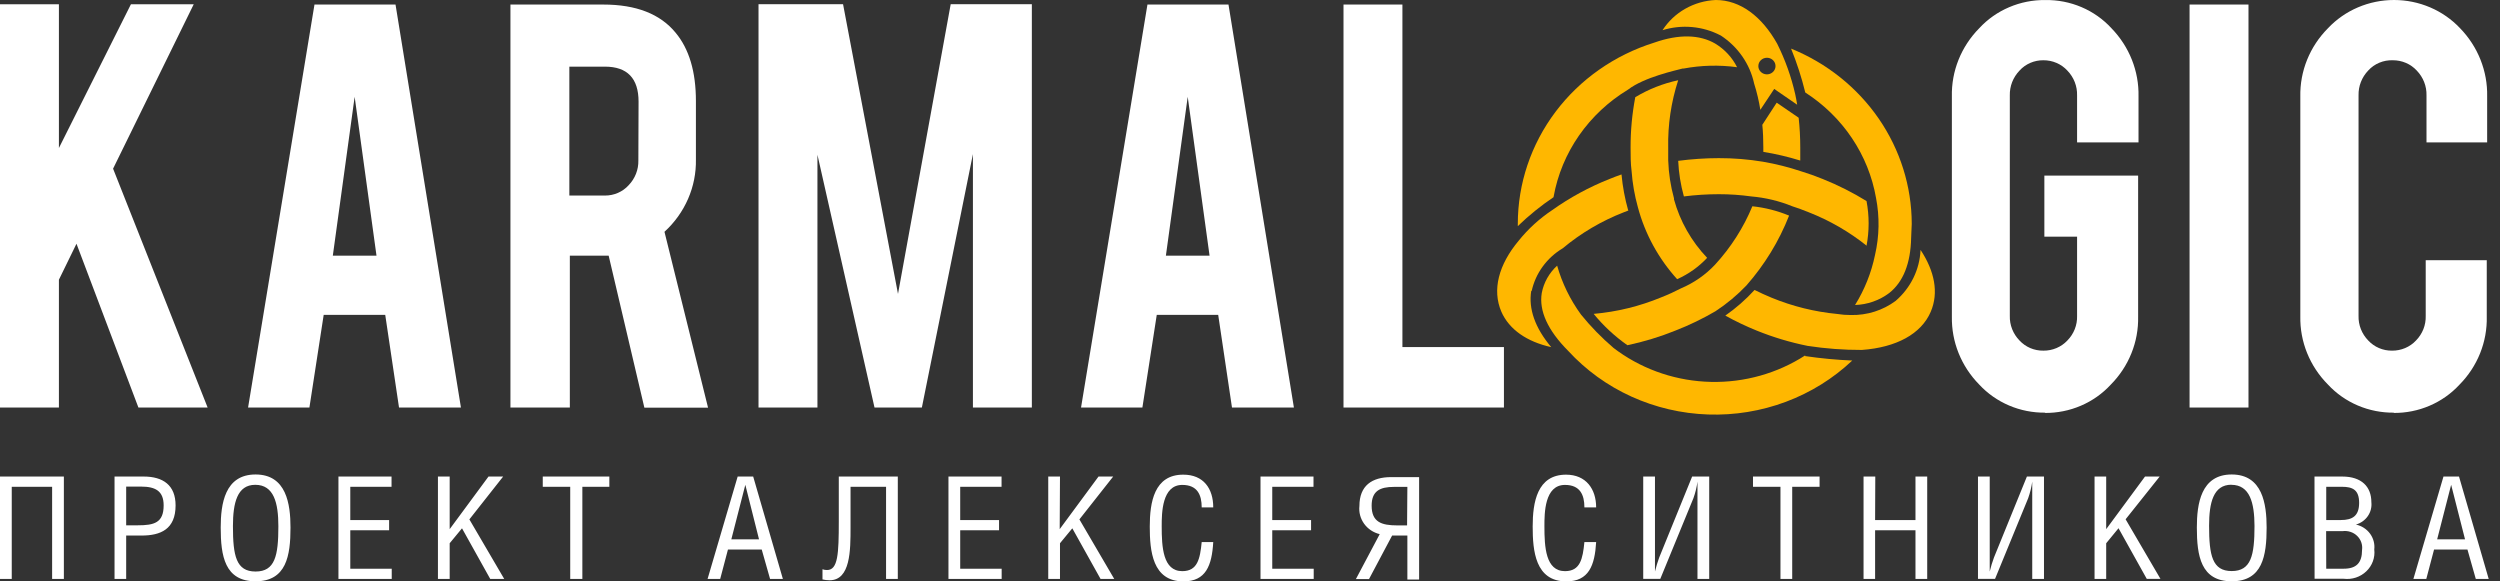 <svg width="172" height="40" viewBox="0 0 172 40" fill="none" xmlns="http://www.w3.org/2000/svg">
<rect x="0" y="0" width="172" height="40" fill="#333333" stroke="none"/>
<path d="M128.417 16.911C128.61 15.893 128.61 14.85 128.417 13.832C127.464 13.245 126.46 12.739 125.416 12.32C124.929 12.121 124.428 11.942 123.926 11.789C123.067 11.502 122.185 11.28 121.29 11.126C120.287 10.96 119.272 10.878 118.254 10.88C117.32 10.882 116.386 10.944 115.46 11.066C115.497 11.893 115.629 12.714 115.851 13.514C116.648 13.412 117.451 13.362 118.254 13.361C119.001 13.36 119.747 13.411 120.486 13.514C121.458 13.597 122.41 13.825 123.308 14.191C123.688 14.314 124.064 14.451 124.434 14.602C125.881 15.169 127.229 15.947 128.431 16.911H128.417ZM121.248 8.585C121.296 9.076 121.317 9.593 121.317 10.137V10.449C122.178 10.589 123.027 10.789 123.858 11.046V10.137C123.858 9.457 123.821 8.777 123.748 8.1L122.237 7.065L121.248 8.585Z" fill="#FFB700"/>
<path d="M115.391 19.206C116.173 18.857 116.874 18.358 117.451 17.74C116.365 16.598 115.583 15.218 115.171 13.719V13.646C114.934 12.791 114.801 11.911 114.773 11.026V10.164C114.74 8.59 114.972 7.021 115.46 5.52C114.414 5.744 113.415 6.138 112.507 6.687C112.289 7.829 112.181 8.989 112.184 10.15C112.184 10.694 112.184 11.238 112.253 11.769C112.314 12.61 112.459 13.443 112.686 14.257C113.175 16.093 114.104 17.793 115.398 19.219" fill="#FFB700"/>
<path d="M120.562 14.191C119.952 15.668 119.081 17.03 117.987 18.218C117.337 18.909 116.544 19.46 115.659 19.836C115.22 20.062 114.766 20.274 114.286 20.46C112.81 21.071 111.243 21.454 109.644 21.595C110.312 22.412 111.093 23.138 111.965 23.751C113.097 23.512 114.205 23.174 115.274 22.742C116.225 22.371 117.144 21.927 118.021 21.415C118.799 20.906 119.513 20.311 120.15 19.644C121.407 18.215 122.401 16.588 123.089 14.834C122.284 14.5 121.433 14.283 120.562 14.191ZM124.201 6.362C125.482 7.186 126.575 8.254 127.412 9.501C128.249 10.748 128.814 12.148 129.07 13.614C129.323 14.914 129.3 16.25 129.001 17.541C128.751 18.756 128.287 19.921 127.628 20.984C128.481 20.956 129.303 20.668 129.976 20.162C130.944 19.399 131.452 18.118 131.487 16.36C131.487 16.042 131.528 15.697 131.528 15.398C131.523 12.823 130.733 10.306 129.257 8.162C127.78 6.019 125.683 4.343 123.226 3.344C123.624 4.324 123.95 5.331 124.201 6.356" fill="#FFB700"/>
<path d="M132.132 17.209C132.103 17.872 131.936 18.522 131.642 19.121C131.349 19.72 130.934 20.257 130.422 20.699C129.54 21.355 128.452 21.699 127.339 21.674C127.026 21.676 126.714 21.652 126.405 21.601C124.847 21.452 123.321 21.074 121.88 20.48C121.475 20.314 121.091 20.135 120.713 19.949C120.112 20.608 119.437 21.2 118.701 21.714C119.401 22.102 120.126 22.447 120.871 22.749C121.998 23.205 123.169 23.556 124.366 23.797C125.599 23.986 126.846 24.079 128.095 24.076C130.47 23.903 132.18 22.974 132.833 21.455C133.402 20.128 133.093 18.655 132.146 17.209H132.132ZM105.379 20.022C105.511 19.418 105.768 18.846 106.136 18.341C106.503 17.836 106.972 17.408 107.515 17.083C108.767 16.037 110.189 15.198 111.724 14.602L112.054 14.476H112.02C111.791 13.666 111.637 12.838 111.56 12.001C111.285 12.101 111.003 12.2 110.736 12.313C109.331 12.871 108.003 13.593 106.78 14.463C105.907 15.046 105.131 15.755 104.48 16.566C103.107 18.211 102.647 19.942 103.292 21.442C103.828 22.669 105.05 23.512 106.725 23.883C105.606 22.556 105.146 21.229 105.352 20.002" fill="#FFB700"/>
<path d="M124.194 24.454C122.28 25.689 120.019 26.325 117.718 26.275C115.417 26.225 113.188 25.492 111.333 24.175L111.017 23.943C110.198 23.243 109.446 22.473 108.772 21.641C108.029 20.619 107.473 19.481 107.131 18.277C106.58 18.781 106.209 19.441 106.073 20.161C105.874 21.382 106.485 22.729 107.893 24.142C109.107 25.463 110.586 26.532 112.24 27.284C113.895 28.036 115.69 28.456 117.517 28.517C119.344 28.58 121.165 28.282 122.87 27.644C124.575 27.006 126.128 26.041 127.435 24.805C126.353 24.759 125.273 24.657 124.201 24.5L124.194 24.454ZM118.378 2.435C119.565 3.208 120.393 4.398 120.685 5.752C120.872 6.343 121.014 6.946 121.111 7.556L122.066 6.117L122.361 6.322L123.645 7.205C123.604 6.953 123.563 6.707 123.508 6.468C123.236 5.274 122.821 4.114 122.272 3.012C121.221 1.134 119.738 0 118.042 0C117.303 0.033 116.584 0.24 115.946 0.602C115.309 0.963 114.772 1.47 114.382 2.077C115.037 1.873 115.729 1.8 116.414 1.862C117.1 1.924 117.766 2.118 118.371 2.435H118.378ZM121.564 3.974C121.681 3.974 121.795 4.007 121.892 4.07C121.99 4.133 122.065 4.222 122.11 4.326C122.155 4.43 122.166 4.545 122.144 4.656C122.121 4.766 122.065 4.868 121.982 4.948C121.899 5.028 121.794 5.082 121.68 5.104C121.565 5.126 121.446 5.115 121.338 5.072C121.23 5.028 121.138 4.955 121.073 4.861C121.008 4.768 120.974 4.657 120.974 4.544C120.974 4.47 120.989 4.395 121.019 4.326C121.048 4.257 121.092 4.194 121.147 4.141C121.202 4.088 121.267 4.046 121.338 4.017C121.41 3.989 121.487 3.974 121.564 3.974Z" fill="#FFB700"/>
<path d="M106.89 13.527C107.161 12.021 107.758 10.587 108.64 9.318C109.523 8.05 110.672 6.975 112.013 6.163C113.125 5.307 115.322 4.836 115.755 4.717H115.824C117.039 4.488 118.285 4.457 119.511 4.624C119.178 3.956 118.657 3.393 118.007 2.999C116.929 2.375 115.515 2.335 113.812 2.932C111.084 3.786 108.706 5.453 107.019 7.694C105.333 9.935 104.425 12.634 104.425 15.405V15.557C105.182 14.825 106.004 14.159 106.883 13.567" fill="#FFB700"/>
<path d="M4.053 19.245V28.036H0V0.293H4.053V10.183L9.008 0.293H13.329L7.78 11.605L14.284 28.036H9.522L5.262 16.769L4.053 19.245ZM22.27 21.662L21.288 28.036H17.068L21.636 0.313H27.212L31.712 28.036H27.452L26.504 21.662H22.27ZM24.4 6.66L22.898 17.59H25.903L24.4 6.66ZM41.509 0.313C43.766 0.313 45.424 0.959 46.483 2.252C47.414 3.372 47.879 4.936 47.879 6.945V10.971C47.896 11.901 47.713 12.824 47.34 13.681C46.968 14.538 46.414 15.31 45.716 15.948L48.714 28.049H44.333L41.876 17.59H39.205V28.036H35.118V0.313H41.509ZM43.933 6.996C43.933 5.389 43.16 4.585 41.615 4.585H39.171V13.454H41.615C41.925 13.456 42.231 13.394 42.514 13.271C42.796 13.148 43.048 12.968 43.252 12.742C43.694 12.282 43.934 11.672 43.919 11.043L43.933 6.996ZM56.24 28.036H52.186V0.287H58.002L61.782 20.221L65.408 0.287H70.991V28.036H66.937V10.603L63.425 28.036H60.166L56.24 10.648V28.036ZM79.585 21.662L78.597 28.036H74.376L78.944 0.313H84.52L89.02 28.036H84.76L83.812 21.662H79.585ZM81.715 6.66L80.213 17.59H83.218L81.715 6.66ZM103.471 28.036H92.433V0.313H96.486V23.88H103.471V28.036ZM140.719 28.391C139.861 28.401 139.011 28.234 138.225 27.899C137.44 27.565 136.737 27.071 136.165 26.452C134.931 25.195 134.257 23.519 134.289 21.785V6.641C134.249 4.895 134.926 3.205 136.172 1.942C136.743 1.323 137.444 0.83 138.229 0.496C139.013 0.161 139.862 -0.007 140.719 0.003C141.577 -0.01 142.427 0.157 143.212 0.492C143.996 0.826 144.697 1.321 145.267 1.942C146.498 3.21 147.167 4.894 147.13 6.634V9.795H142.903V6.563C142.921 5.932 142.681 5.319 142.235 4.857C142.028 4.631 141.774 4.451 141.49 4.329C141.205 4.206 140.897 4.144 140.586 4.146C140.275 4.142 139.967 4.204 139.684 4.327C139.4 4.45 139.147 4.63 138.943 4.857C138.499 5.32 138.26 5.932 138.275 6.563V21.733C138.258 22.361 138.498 22.97 138.943 23.427C139.149 23.65 139.403 23.828 139.686 23.949C139.969 24.069 140.276 24.129 140.586 24.125C140.896 24.128 141.203 24.067 141.487 23.947C141.772 23.826 142.026 23.649 142.235 23.427C142.456 23.202 142.628 22.938 142.743 22.648C142.858 22.358 142.912 22.05 142.903 21.74V16.285H140.652V12.083H147.103V21.779C147.123 22.643 146.966 23.502 146.641 24.307C146.317 25.113 145.832 25.848 145.213 26.471C144.644 27.087 143.946 27.579 143.165 27.913C142.385 28.248 141.54 28.417 140.686 28.411L140.719 28.391ZM150.642 0.313H154.696V28.036H150.642V0.313ZM164.712 28.391C163.854 28.401 163.004 28.234 162.218 27.899C161.433 27.565 160.73 27.071 160.158 26.452C158.912 25.196 158.23 23.513 158.262 21.772V6.641C158.228 4.892 158.912 3.202 160.165 1.942C160.741 1.33 161.443 0.841 162.225 0.507C163.008 0.173 163.854 0 164.709 0C165.564 0 166.41 0.173 167.193 0.507C167.975 0.841 168.677 1.33 169.253 1.942C170.484 3.21 171.153 4.894 171.116 6.634V9.795H166.943V6.563C166.96 5.932 166.72 5.319 166.275 4.857C166.068 4.631 165.814 4.451 165.53 4.329C165.245 4.206 164.937 4.144 164.625 4.146C164.308 4.135 163.991 4.192 163.699 4.314C163.407 4.436 163.146 4.619 162.936 4.85C162.492 5.313 162.253 5.925 162.268 6.557V21.733C162.251 22.361 162.491 22.97 162.936 23.427C163.142 23.649 163.394 23.827 163.676 23.947C163.958 24.068 164.264 24.128 164.572 24.125C164.882 24.128 165.19 24.067 165.474 23.947C165.758 23.827 166.013 23.649 166.221 23.427C166.442 23.201 166.615 22.935 166.73 22.645C166.844 22.354 166.898 22.044 166.889 21.733V17.901H171.089V21.779C171.11 22.642 170.954 23.502 170.631 24.307C170.308 25.112 169.824 25.848 169.206 26.471C168.637 27.087 167.939 27.579 167.158 27.913C166.378 28.248 165.533 28.417 164.679 28.411L164.712 28.391ZM4.394 32.786V39.832H3.586V33.491H0.808V39.832H0V32.786H4.394ZM8.681 39.832H7.88V32.786H9.883C11.219 32.786 12.08 33.381 12.08 34.771C12.08 36.413 11.052 36.846 9.736 36.846H8.681V39.832ZM8.681 36.141H9.482C10.598 36.141 11.259 35.973 11.259 34.771C11.259 33.775 10.684 33.478 9.709 33.478H8.681V36.141ZM15.185 36.296C15.185 34.68 15.459 32.644 17.582 32.644C19.706 32.644 19.986 34.68 19.986 36.296C19.986 38.235 19.706 39.993 17.582 39.993C15.459 39.993 15.185 38.242 15.185 36.296ZM17.562 33.355C16.32 33.355 16.026 34.596 16.026 36.199C16.026 38.242 16.247 39.321 17.582 39.321C18.918 39.321 19.152 38.242 19.152 36.212C19.152 34.603 18.845 33.355 17.562 33.355ZM26.938 32.786V33.491H24.1V35.779H26.771V36.484H24.1V39.127H26.951V39.832H23.285V32.786H26.938ZM30.938 36.406L33.609 32.786H34.617L32.293 35.734L34.691 39.832H33.729L31.786 36.348L30.938 37.376V39.832H30.13V32.786H30.938V36.406ZM40.066 39.832H39.231V33.491H37.342V32.786H41.923V33.491H40.066V39.832ZM50.751 32.786H51.819L53.862 39.832H52.981L52.407 37.809H50.083L49.549 39.832H48.681L50.751 32.786ZM51.278 33.355L50.316 37.104H52.22L51.278 33.355ZM61.769 32.786V39.832H60.961V33.491H58.517V36.283C58.517 37.861 58.517 39.922 57.074 39.922C56.91 39.922 56.746 39.903 56.587 39.864V39.166C56.688 39.201 56.794 39.218 56.901 39.218C57.649 39.218 57.709 38.119 57.709 35.863V32.786H61.769ZM68.907 32.786V33.491H66.062V35.779H68.734V36.484H66.062V39.127H68.914V39.832H65.254V32.786H68.907ZM72.907 36.406L75.578 32.786H76.587L74.263 35.734L76.66 39.832H75.719L73.775 36.348L72.927 37.376V39.832H72.119V32.786H72.927L72.907 36.406ZM82.677 34.907C82.677 34.053 82.383 33.362 81.341 33.362C79.939 33.362 79.925 35.301 79.925 36.206C79.925 37.634 80.006 39.295 81.341 39.295C82.389 39.295 82.563 38.455 82.677 37.292H83.471C83.378 38.914 82.964 40 81.421 40C79.278 40 79.104 37.886 79.104 36.225C79.104 34.564 79.405 32.657 81.401 32.657C82.803 32.651 83.471 33.614 83.471 34.907H82.677ZM90.369 32.786V33.491H87.531V35.779H90.202V36.484H87.531V39.127H90.383V39.832H86.723V32.786H90.369ZM96.827 36.846H95.778L94.189 39.838H93.287L94.924 36.749C94.488 36.644 94.107 36.389 93.85 36.032C93.594 35.676 93.479 35.242 93.528 34.81C93.528 33.413 94.389 32.825 95.712 32.825H97.635V39.871H96.827V36.846ZM96.827 33.498H95.905C94.937 33.498 94.369 33.782 94.369 34.79C94.369 35.915 95.037 36.148 96.139 36.148H96.807L96.827 33.498ZM109.007 34.907C109.007 34.053 108.713 33.362 107.671 33.362C106.262 33.362 106.256 35.301 106.256 36.206C106.256 37.634 106.336 39.295 107.671 39.295C108.72 39.295 108.893 38.455 109.007 37.292H109.815C109.721 38.914 109.307 40 107.765 40C105.621 40 105.448 37.886 105.448 36.225C105.448 34.564 105.755 32.657 107.745 32.657C109.12 32.657 109.815 33.646 109.815 34.907H109.007ZM113.862 32.786V39.321C113.941 38.993 114.039 38.669 114.155 38.352L116.419 32.786H117.594V39.832H116.786V34.215V33.136C116.734 33.525 116.64 33.908 116.506 34.28L114.229 39.825H113.054V32.786H113.862ZM123.304 39.832H122.496V33.491H120.606V32.786H125.187V33.491H123.304V39.832ZM129.007 35.779H131.785V32.786H132.592V39.832H131.785V36.484H129.007V39.832H128.212V32.786H129.02L129.007 35.779ZM136.893 32.786V39.321C136.972 38.993 137.07 38.669 137.187 38.352L139.451 32.786H140.626V39.832H139.818V34.215V33.136C139.764 33.525 139.67 33.908 139.537 34.28L137.26 39.825H136.085V32.786H136.893ZM144.906 36.406L147.577 32.786H148.586L146.242 35.727L148.639 39.825H147.697L145.754 36.342L144.906 37.376V39.832H144.105V32.786H144.906V36.406ZM151.143 36.296C151.143 34.68 151.417 32.644 153.54 32.644C155.664 32.644 155.944 34.68 155.944 36.296C155.944 38.235 155.664 39.993 153.54 39.993C151.417 39.993 151.143 38.242 151.143 36.296ZM153.52 33.349C152.278 33.349 151.985 34.59 151.985 36.167C151.985 38.209 152.205 39.289 153.54 39.289C154.876 39.289 155.11 38.209 155.11 36.18C155.103 34.603 154.796 33.355 153.514 33.355L153.52 33.349ZM159.237 32.786H161.146C162.482 32.786 163.15 33.491 163.15 34.551C163.187 34.887 163.102 35.226 162.907 35.507C162.713 35.788 162.423 35.994 162.088 36.09C162.479 36.175 162.824 36.396 163.057 36.712C163.29 37.029 163.394 37.416 163.35 37.802C163.383 38.077 163.35 38.354 163.256 38.614C163.161 38.875 163.007 39.111 162.804 39.305C162.602 39.499 162.356 39.647 162.086 39.736C161.817 39.825 161.529 39.853 161.247 39.819H159.243L159.237 32.786ZM160.045 35.779H161.046C161.854 35.779 162.308 35.495 162.308 34.596C162.308 33.698 161.861 33.491 161.126 33.491H160.045V35.779ZM160.045 39.127H161.247C162.115 39.127 162.509 38.727 162.509 37.835C162.533 37.659 162.515 37.481 162.456 37.313C162.398 37.146 162.3 36.994 162.171 36.869C162.042 36.744 161.885 36.649 161.711 36.593C161.538 36.536 161.354 36.519 161.173 36.542H160.038L160.045 39.127ZM168.111 32.786H169.18L171.223 39.832H170.335L169.761 37.809H167.463L166.929 39.832H166.041L168.111 32.786ZM168.639 33.355L167.677 37.104H169.594L168.639 33.355Z" fill="white"/>
</svg>
